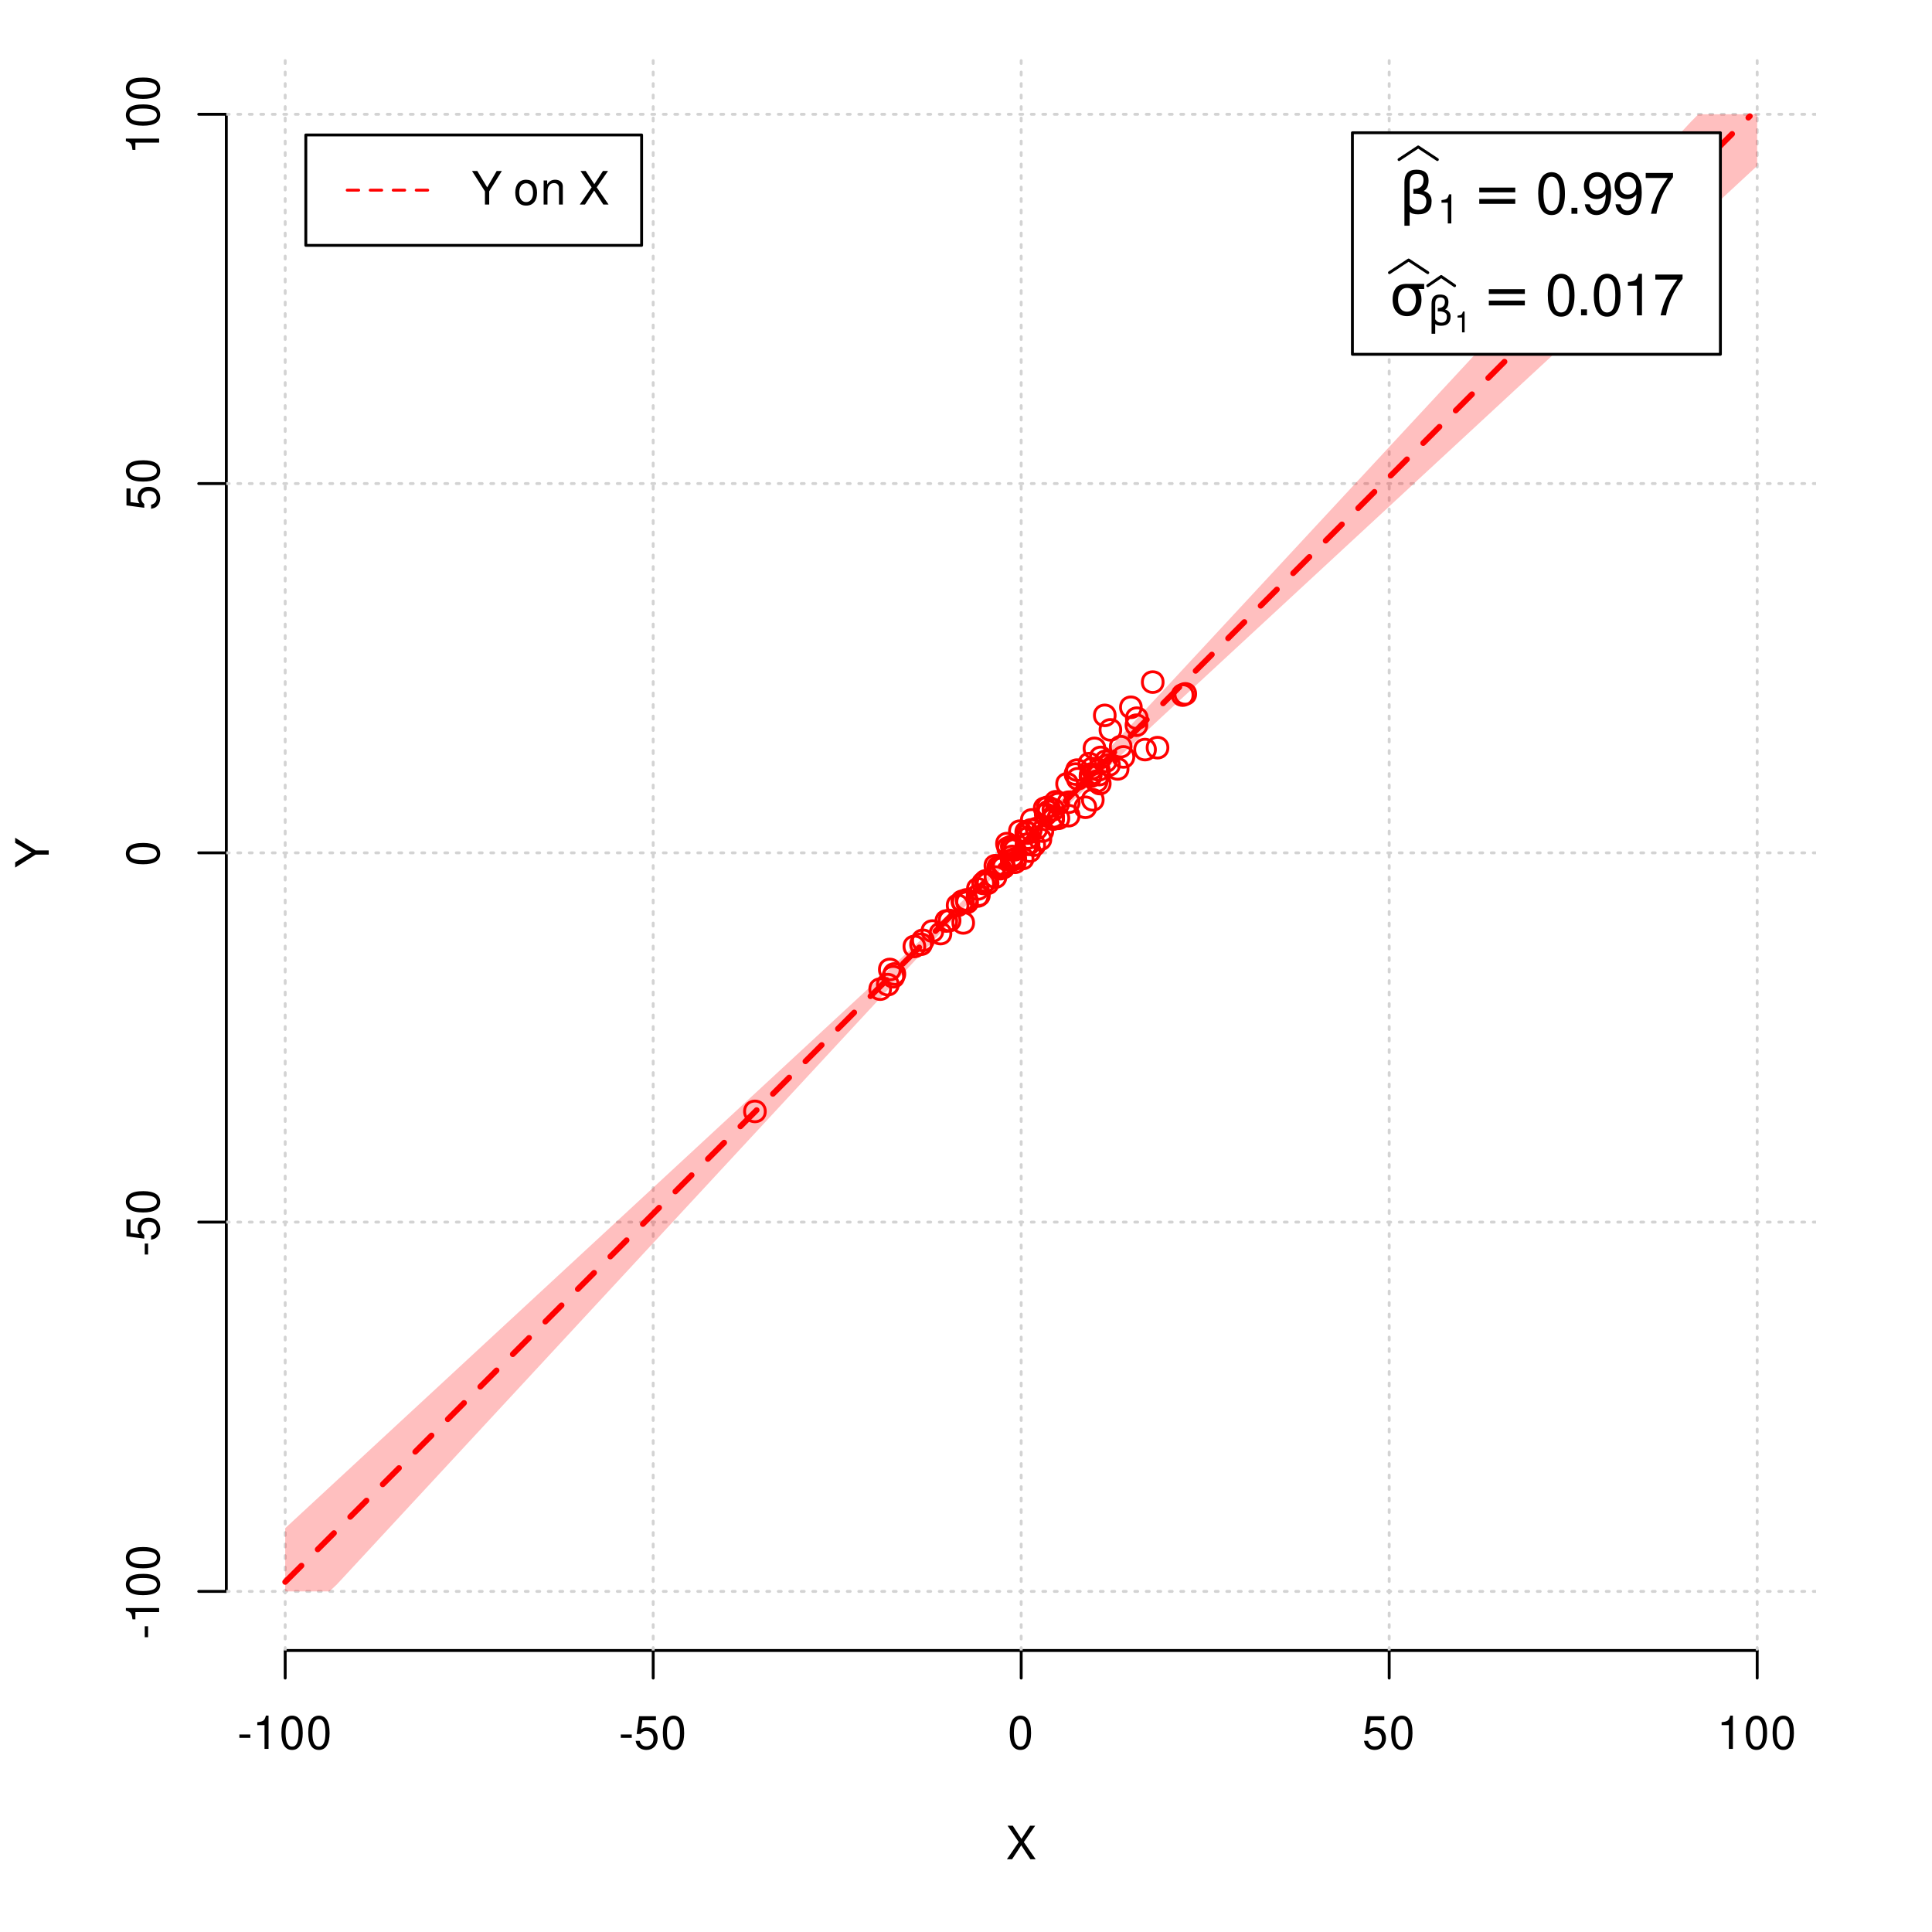 <?xml version="1.0" encoding="UTF-8"?>
<svg xmlns="http://www.w3.org/2000/svg" xmlns:xlink="http://www.w3.org/1999/xlink" width="504pt" height="504pt" viewBox="0 0 504 504" version="1.1">
<defs>
<g>
<symbol overflow="visible" id="glyph0-0">
<path style="stroke:none;" d=""/>
</symbol>
<symbol overflow="visible" id="glyph0-1">
<path style="stroke:none;" d="M 4.688 -4.484 L 7.641 -8.75 L 6.312 -8.75 L 4.062 -5.312 L 1.812 -8.75 L 0.453 -8.75 L 3.359 -4.484 L 0.266 0 L 1.625 0 L 4.016 -3.641 L 6.406 0 L 7.781 0 Z M 4.688 -4.484 "/>
</symbol>
<symbol overflow="visible" id="glyph0-2">
<path style="stroke:none;" d="M 3.406 -3.75 L 0.547 -3.75 L 0.547 -2.875 L 3.406 -2.875 Z M 3.406 -3.75 "/>
</symbol>
<symbol overflow="visible" id="glyph0-3">
<path style="stroke:none;" d="M 3.109 -6.188 L 3.109 0 L 4.156 0 L 4.156 -8.672 L 3.469 -8.672 C 3.094 -7.344 2.859 -7.156 1.219 -6.953 L 1.219 -6.188 Z M 3.109 -6.188 "/>
</symbol>
<symbol overflow="visible" id="glyph0-4">
<path style="stroke:none;" d="M 3.297 -8.672 C 2.516 -8.672 1.781 -8.312 1.344 -7.734 C 0.797 -6.953 0.516 -5.812 0.516 -4.203 C 0.516 -1.266 1.469 0.281 3.297 0.281 C 5.094 0.281 6.078 -1.266 6.078 -4.125 C 6.078 -5.812 5.812 -6.938 5.25 -7.734 C 4.812 -8.328 4.109 -8.672 3.297 -8.672 Z M 3.297 -7.734 C 4.438 -7.734 5 -6.578 5 -4.219 C 5 -1.75 4.453 -0.594 3.281 -0.594 C 2.156 -0.594 1.594 -1.797 1.594 -4.188 C 1.594 -6.578 2.156 -7.734 3.297 -7.734 Z M 3.297 -7.734 "/>
</symbol>
<symbol overflow="visible" id="glyph0-5">
<path style="stroke:none;" d="M 5.719 -8.516 L 1.312 -8.516 L 0.688 -3.875 L 1.656 -3.875 C 2.141 -4.469 2.562 -4.672 3.234 -4.672 C 4.375 -4.672 5.078 -3.891 5.078 -2.625 C 5.078 -1.406 4.375 -0.656 3.219 -0.656 C 2.297 -0.656 1.734 -1.125 1.469 -2.094 L 0.422 -2.094 C 0.562 -1.391 0.688 -1.062 0.938 -0.75 C 1.422 -0.094 2.281 0.281 3.234 0.281 C 4.953 0.281 6.156 -0.969 6.156 -2.766 C 6.156 -4.453 5.047 -5.609 3.406 -5.609 C 2.812 -5.609 2.328 -5.453 1.844 -5.094 L 2.172 -7.469 L 5.719 -7.469 Z M 5.719 -8.516 "/>
</symbol>
<symbol overflow="visible" id="glyph0-6">
<path style="stroke:none;" d="M 4.641 -3.438 L 7.938 -8.75 L 6.594 -8.75 L 4.109 -4.484 L 1.531 -8.75 L 0.156 -8.75 L 3.531 -3.438 L 3.531 0 L 4.641 0 Z M 4.641 -3.438 "/>
</symbol>
<symbol overflow="visible" id="glyph0-7">
<path style="stroke:none;" d=""/>
</symbol>
<symbol overflow="visible" id="glyph0-8">
<path style="stroke:none;" d="M 3.266 -6.469 C 1.484 -6.469 0.438 -5.203 0.438 -3.094 C 0.438 -0.969 1.484 0.281 3.281 0.281 C 5.047 0.281 6.125 -0.984 6.125 -3.047 C 6.125 -5.234 5.094 -6.469 3.266 -6.469 Z M 3.281 -5.547 C 4.406 -5.547 5.078 -4.625 5.078 -3.062 C 5.078 -1.578 4.375 -0.641 3.281 -0.641 C 2.156 -0.641 1.469 -1.578 1.469 -3.094 C 1.469 -4.625 2.156 -5.547 3.281 -5.547 Z M 3.281 -5.547 "/>
</symbol>
<symbol overflow="visible" id="glyph0-9">
<path style="stroke:none;" d="M 0.844 -6.281 L 0.844 0 L 1.844 0 L 1.844 -3.469 C 1.844 -4.75 2.516 -5.594 3.547 -5.594 C 4.344 -5.594 4.844 -5.109 4.844 -4.359 L 4.844 0 L 5.844 0 L 5.844 -4.75 C 5.844 -5.797 5.062 -6.469 3.859 -6.469 C 2.922 -6.469 2.312 -6.109 1.766 -5.234 L 1.766 -6.281 Z M 0.844 -6.281 "/>
</symbol>
<symbol overflow="visible" id="glyph1-0">
<path style="stroke:none;" d=""/>
</symbol>
<symbol overflow="visible" id="glyph1-1">
<path style="stroke:none;" d="M -3.438 -4.641 L -8.75 -7.938 L -8.75 -6.594 L -4.484 -4.109 L -8.75 -1.531 L -8.75 -0.156 L -3.438 -3.531 L 0 -3.531 L 0 -4.641 Z M -3.438 -4.641 "/>
</symbol>
<symbol overflow="visible" id="glyph1-2">
<path style="stroke:none;" d="M -3.75 -3.406 L -3.75 -0.547 L -2.875 -0.547 L -2.875 -3.406 Z M -3.75 -3.406 "/>
</symbol>
<symbol overflow="visible" id="glyph1-3">
<path style="stroke:none;" d="M -6.188 -3.109 L 0 -3.109 L 0 -4.156 L -8.672 -4.156 L -8.672 -3.469 C -7.344 -3.094 -7.156 -2.859 -6.953 -1.219 L -6.188 -1.219 Z M -6.188 -3.109 "/>
</symbol>
<symbol overflow="visible" id="glyph1-4">
<path style="stroke:none;" d="M -8.672 -3.297 C -8.672 -2.516 -8.312 -1.781 -7.734 -1.344 C -6.953 -0.797 -5.812 -0.516 -4.203 -0.516 C -1.266 -0.516 0.281 -1.469 0.281 -3.297 C 0.281 -5.094 -1.266 -6.078 -4.125 -6.078 C -5.812 -6.078 -6.938 -5.812 -7.734 -5.25 C -8.328 -4.812 -8.672 -4.109 -8.672 -3.297 Z M -7.734 -3.297 C -7.734 -4.438 -6.578 -5 -4.219 -5 C -1.75 -5 -0.594 -4.453 -0.594 -3.281 C -0.594 -2.156 -1.797 -1.594 -4.188 -1.594 C -6.578 -1.594 -7.734 -2.156 -7.734 -3.297 Z M -7.734 -3.297 "/>
</symbol>
<symbol overflow="visible" id="glyph1-5">
<path style="stroke:none;" d="M -8.516 -5.719 L -8.516 -1.312 L -3.875 -0.688 L -3.875 -1.656 C -4.469 -2.141 -4.672 -2.562 -4.672 -3.234 C -4.672 -4.375 -3.891 -5.078 -2.625 -5.078 C -1.406 -5.078 -0.656 -4.375 -0.656 -3.219 C -0.656 -2.297 -1.125 -1.734 -2.094 -1.469 L -2.094 -0.422 C -1.391 -0.562 -1.062 -0.688 -0.75 -0.938 C -0.094 -1.422 0.281 -2.281 0.281 -3.234 C 0.281 -4.953 -0.969 -6.156 -2.766 -6.156 C -4.453 -6.156 -5.609 -5.047 -5.609 -3.406 C -5.609 -2.812 -5.453 -2.328 -5.094 -1.844 L -7.469 -2.172 L -7.469 -5.719 Z M -8.516 -5.719 "/>
</symbol>
<symbol overflow="visible" id="glyph2-0">
<path style="stroke:none;" d="M 0.75 2.656 L 0.75 -10.578 L 8.25 -10.578 L 8.25 2.656 Z M 1.594 1.812 L 7.406 1.812 L 7.406 -9.734 L 1.594 -9.734 Z M 1.594 1.812 "/>
</symbol>
<symbol overflow="visible" id="glyph2-1">
<path style="stroke:none;" d="M 2.766 -0.5 L 2.766 3.125 L 1.406 3.125 L 1.406 -8.156 C 1.406 -10.375 2.445 -11.484 4.531 -11.484 C 6.645 -11.484 7.703 -10.547 7.703 -8.672 C 7.703 -7.336 7.285 -6.426 6.453 -5.938 C 7.816 -5.5 8.5 -4.625 8.5 -3.312 C 8.5 -1 7.32 0.156 4.969 0.156 C 3.926 0.156 3.191 -0.062 2.766 -0.5 Z M 2.766 -2.266 C 3.305 -1.422 4.055 -1 5.016 -1 C 6.422 -1 7.125 -1.766 7.125 -3.297 C 7.125 -4.672 5.992 -5.305 3.734 -5.203 L 3.734 -6.453 C 5.504 -6.453 6.391 -7.234 6.391 -8.797 C 6.391 -9.859 5.816 -10.391 4.672 -10.391 C 3.398 -10.391 2.766 -9.629 2.766 -8.109 Z M 2.766 -2.266 "/>
</symbol>
<symbol overflow="visible" id="glyph2-2">
<path style="stroke:none;" d="M 1.594 -6.812 L 10.984 -6.812 L 10.984 -5.578 L 1.594 -5.578 Z M 1.594 -3.828 L 10.984 -3.828 L 10.984 -2.578 L 1.594 -2.578 Z M 1.594 -3.828 "/>
</symbol>
<symbol overflow="visible" id="glyph2-3">
<path style="stroke:none;" d="M 4.594 -7.141 C 3.852 -7.141 3.281 -6.867 2.875 -6.328 C 2.457 -5.766 2.25 -5.02 2.25 -4.094 C 2.25 -3.113 2.457 -2.344 2.875 -1.781 C 3.289 -1.219 3.863 -0.938 4.594 -0.938 C 5.312 -0.938 5.879 -1.219 6.297 -1.781 C 6.711 -2.344 6.922 -3.113 6.922 -4.094 C 6.922 -4.988 6.711 -5.734 6.297 -6.328 C 5.91 -6.867 5.344 -7.141 4.594 -7.141 Z M 4.594 -8.203 L 9.062 -8.203 L 9.062 -6.859 L 7.562 -6.859 C 8.094 -6.098 8.359 -5.176 8.359 -4.094 C 8.359 -2.75 8.023 -1.695 7.359 -0.938 C 6.68 -0.164 5.758 0.219 4.594 0.219 C 3.414 0.219 2.492 -0.164 1.828 -0.938 C 1.16 -1.695 0.828 -2.75 0.828 -4.094 C 0.828 -5.445 1.16 -6.504 1.828 -7.266 C 2.379 -7.891 3.301 -8.203 4.594 -8.203 Z M 4.594 -8.203 "/>
</symbol>
<symbol overflow="visible" id="glyph3-0">
<path style="stroke:none;" d=""/>
</symbol>
<symbol overflow="visible" id="glyph3-1">
<path style="stroke:none;" d="M 2.719 -5.406 L 2.719 0 L 3.641 0 L 3.641 -7.594 L 3.031 -7.594 C 2.703 -6.422 2.5 -6.266 1.078 -6.078 L 1.078 -5.406 Z M 2.719 -5.406 "/>
</symbol>
<symbol overflow="visible" id="glyph4-0">
<path style="stroke:none;" d=""/>
</symbol>
<symbol overflow="visible" id="glyph4-1">
<path style="stroke:none;" d="M 4.125 -10.844 C 3.141 -10.844 2.234 -10.391 1.688 -9.656 C 0.984 -8.703 0.641 -7.266 0.641 -5.25 C 0.641 -1.594 1.844 0.344 4.125 0.344 C 6.375 0.344 7.609 -1.594 7.609 -5.156 C 7.609 -7.266 7.281 -8.672 6.562 -9.656 C 6.016 -10.406 5.125 -10.844 4.125 -10.844 Z M 4.125 -9.672 C 5.547 -9.672 6.25 -8.219 6.25 -5.281 C 6.25 -2.188 5.562 -0.75 4.094 -0.75 C 2.703 -0.75 2 -2.25 2 -5.234 C 2 -8.219 2.703 -9.672 4.125 -9.672 Z M 4.125 -9.672 "/>
</symbol>
<symbol overflow="visible" id="glyph4-2">
<path style="stroke:none;" d="M 2.859 -1.562 L 1.312 -1.562 L 1.312 0 L 2.859 0 Z M 2.859 -1.562 "/>
</symbol>
<symbol overflow="visible" id="glyph4-3">
<path style="stroke:none;" d="M 0.797 -2.469 C 1.047 -0.703 2.188 0.344 3.812 0.344 C 5 0.344 6.047 -0.219 6.672 -1.203 C 7.328 -2.266 7.641 -3.578 7.641 -5.547 C 7.641 -7.375 7.359 -8.531 6.734 -9.5 C 6.156 -10.375 5.219 -10.844 4.047 -10.844 C 2.031 -10.844 0.562 -9.328 0.562 -7.234 C 0.562 -5.234 1.922 -3.828 3.844 -3.828 C 4.844 -3.828 5.594 -4.188 6.266 -5.016 C 6.25 -2.312 5.422 -0.828 3.906 -0.828 C 2.969 -0.828 2.328 -1.422 2.109 -2.469 Z M 4.031 -9.688 C 5.266 -9.688 6.188 -8.656 6.188 -7.266 C 6.188 -5.922 5.297 -5 3.984 -5 C 2.719 -5 1.922 -5.891 1.922 -7.328 C 1.922 -8.703 2.812 -9.688 4.031 -9.688 Z M 4.031 -9.688 "/>
</symbol>
<symbol overflow="visible" id="glyph4-4">
<path style="stroke:none;" d="M 7.797 -10.641 L 0.688 -10.641 L 0.688 -9.328 L 6.438 -9.328 C 3.906 -5.719 2.859 -3.5 2.062 0 L 3.484 0 C 4.062 -3.406 5.406 -6.328 7.797 -9.531 Z M 7.797 -10.641 "/>
</symbol>
<symbol overflow="visible" id="glyph4-5">
<path style="stroke:none;" d="M 3.891 -7.719 L 3.891 0 L 5.203 0 L 5.203 -10.844 L 4.328 -10.844 C 3.875 -9.188 3.562 -8.953 1.531 -8.688 L 1.531 -7.719 Z M 3.891 -7.719 "/>
</symbol>
<symbol overflow="visible" id="glyph5-0">
<path style="stroke:none;" d="M 0.516 1.859 L 0.516 -7.406 L 5.766 -7.406 L 5.766 1.859 Z M 1.109 1.266 L 5.188 1.266 L 5.188 -6.812 L 1.109 -6.812 Z M 1.109 1.266 "/>
</symbol>
<symbol overflow="visible" id="glyph5-1">
<path style="stroke:none;" d="M 1.938 -0.359 L 1.938 2.188 L 0.984 2.188 L 0.984 -5.703 C 0.984 -7.266 1.711 -8.047 3.172 -8.047 C 4.648 -8.047 5.391 -7.391 5.391 -6.078 C 5.391 -5.141 5.098 -4.5 4.516 -4.156 C 5.473 -3.844 5.953 -3.234 5.953 -2.328 C 5.953 -0.703 5.125 0.109 3.469 0.109 C 2.75 0.109 2.238 -0.047 1.938 -0.359 Z M 1.938 -1.578 C 2.312 -0.992 2.836 -0.703 3.516 -0.703 C 4.492 -0.703 4.984 -1.238 4.984 -2.312 C 4.984 -3.27 4.191 -3.711 2.609 -3.641 L 2.609 -4.516 C 3.848 -4.516 4.469 -5.062 4.469 -6.156 C 4.469 -6.906 4.066 -7.281 3.266 -7.281 C 2.379 -7.281 1.938 -6.742 1.938 -5.672 Z M 1.938 -1.578 "/>
</symbol>
<symbol overflow="visible" id="glyph6-0">
<path style="stroke:none;" d=""/>
</symbol>
<symbol overflow="visible" id="glyph6-1">
<path style="stroke:none;" d="M 1.938 -3.859 L 1.938 0 L 2.609 0 L 2.609 -5.422 L 2.172 -5.422 C 1.938 -4.594 1.781 -4.484 0.766 -4.344 L 0.766 -3.859 Z M 1.938 -3.859 "/>
</symbol>
</g>
<clipPath id="clip1">
  <path d="M 74 14.398 L 75 14.398 L 75 430.559 L 74 430.559 Z M 74 14.398 "/>
</clipPath>
<clipPath id="clip2">
  <path d="M 170 14.398 L 171 14.398 L 171 430.559 L 170 430.559 Z M 170 14.398 "/>
</clipPath>
<clipPath id="clip3">
  <path d="M 266 14.398 L 267 14.398 L 267 430.559 L 266 430.559 Z M 266 14.398 "/>
</clipPath>
<clipPath id="clip4">
  <path d="M 362 14.398 L 363 14.398 L 363 430.559 L 362 430.559 Z M 362 14.398 "/>
</clipPath>
<clipPath id="clip5">
  <path d="M 458 14.398 L 459 14.398 L 459 430.559 L 458 430.559 Z M 458 14.398 "/>
</clipPath>
<clipPath id="clip6">
  <path d="M 59.039 414 L 473.758 414 L 473.758 416 L 59.039 416 Z M 59.039 414 "/>
</clipPath>
<clipPath id="clip7">
  <path d="M 59.039 318 L 473.758 318 L 473.758 320 L 59.039 320 Z M 59.039 318 "/>
</clipPath>
<clipPath id="clip8">
  <path d="M 59.039 222 L 473.758 222 L 473.758 223 L 59.039 223 Z M 59.039 222 "/>
</clipPath>
<clipPath id="clip9">
  <path d="M 59.039 125 L 473.758 125 L 473.758 127 L 59.039 127 Z M 59.039 125 "/>
</clipPath>
<clipPath id="clip10">
  <path d="M 59.039 29 L 473.758 29 L 473.758 31 L 59.039 31 Z M 59.039 29 "/>
</clipPath>
</defs>
<g id="surface1201">
<rect x="0" y="0" width="504" height="504" style="fill:rgb(100%,100%,100%);fill-opacity:1;stroke:none;"/>
<g style="fill:rgb(0%,0%,0%);fill-opacity:1;">
  <use xlink:href="#glyph0-1" x="262.398" y="485.029"/>
</g>
<g style="fill:rgb(0%,0%,0%);fill-opacity:1;">
  <use xlink:href="#glyph1-1" x="12.709" y="226.48"/>
</g>
<path style="fill:none;stroke-width:0.75;stroke-linecap:round;stroke-linejoin:round;stroke:rgb(0%,0%,0%);stroke-opacity:1;stroke-miterlimit:10;" d="M 74.398 430.559 L 458.398 430.559 "/>
<path style="fill:none;stroke-width:0.75;stroke-linecap:round;stroke-linejoin:round;stroke:rgb(0%,0%,0%);stroke-opacity:1;stroke-miterlimit:10;" d="M 74.398 430.559 L 74.398 437.762 "/>
<path style="fill:none;stroke-width:0.75;stroke-linecap:round;stroke-linejoin:round;stroke:rgb(0%,0%,0%);stroke-opacity:1;stroke-miterlimit:10;" d="M 170.398 430.559 L 170.398 437.762 "/>
<path style="fill:none;stroke-width:0.75;stroke-linecap:round;stroke-linejoin:round;stroke:rgb(0%,0%,0%);stroke-opacity:1;stroke-miterlimit:10;" d="M 266.398 430.559 L 266.398 437.762 "/>
<path style="fill:none;stroke-width:0.75;stroke-linecap:round;stroke-linejoin:round;stroke:rgb(0%,0%,0%);stroke-opacity:1;stroke-miterlimit:10;" d="M 362.398 430.559 L 362.398 437.762 "/>
<path style="fill:none;stroke-width:0.75;stroke-linecap:round;stroke-linejoin:round;stroke:rgb(0%,0%,0%);stroke-opacity:1;stroke-miterlimit:10;" d="M 458.398 430.559 L 458.398 437.762 "/>
<g style="fill:rgb(0%,0%,0%);fill-opacity:1;">
  <use xlink:href="#glyph0-2" x="61.898" y="456.229"/>
  <use xlink:href="#glyph0-3" x="65.898" y="456.229"/>
  <use xlink:href="#glyph0-4" x="72.898" y="456.229"/>
  <use xlink:href="#glyph0-4" x="79.898" y="456.229"/>
</g>
<g style="fill:rgb(0%,0%,0%);fill-opacity:1;">
  <use xlink:href="#glyph0-2" x="161.398" y="456.229"/>
  <use xlink:href="#glyph0-5" x="165.398" y="456.229"/>
  <use xlink:href="#glyph0-4" x="172.398" y="456.229"/>
</g>
<g style="fill:rgb(0%,0%,0%);fill-opacity:1;">
  <use xlink:href="#glyph0-4" x="262.898" y="456.229"/>
</g>
<g style="fill:rgb(0%,0%,0%);fill-opacity:1;">
  <use xlink:href="#glyph0-5" x="355.398" y="456.229"/>
  <use xlink:href="#glyph0-4" x="362.398" y="456.229"/>
</g>
<g style="fill:rgb(0%,0%,0%);fill-opacity:1;">
  <use xlink:href="#glyph0-3" x="447.898" y="456.229"/>
  <use xlink:href="#glyph0-4" x="454.898" y="456.229"/>
  <use xlink:href="#glyph0-4" x="461.898" y="456.229"/>
</g>
<path style="fill:none;stroke-width:0.75;stroke-linecap:round;stroke-linejoin:round;stroke:rgb(0%,0%,0%);stroke-opacity:1;stroke-miterlimit:10;" d="M 59.039 415.148 L 59.039 29.812 "/>
<path style="fill:none;stroke-width:0.75;stroke-linecap:round;stroke-linejoin:round;stroke:rgb(0%,0%,0%);stroke-opacity:1;stroke-miterlimit:10;" d="M 59.039 415.148 L 51.84 415.148 "/>
<path style="fill:none;stroke-width:0.75;stroke-linecap:round;stroke-linejoin:round;stroke:rgb(0%,0%,0%);stroke-opacity:1;stroke-miterlimit:10;" d="M 59.039 318.812 L 51.84 318.812 "/>
<path style="fill:none;stroke-width:0.75;stroke-linecap:round;stroke-linejoin:round;stroke:rgb(0%,0%,0%);stroke-opacity:1;stroke-miterlimit:10;" d="M 59.039 222.48 L 51.84 222.48 "/>
<path style="fill:none;stroke-width:0.75;stroke-linecap:round;stroke-linejoin:round;stroke:rgb(0%,0%,0%);stroke-opacity:1;stroke-miterlimit:10;" d="M 59.039 126.148 L 51.84 126.148 "/>
<path style="fill:none;stroke-width:0.75;stroke-linecap:round;stroke-linejoin:round;stroke:rgb(0%,0%,0%);stroke-opacity:1;stroke-miterlimit:10;" d="M 59.039 29.812 L 51.84 29.812 "/>
<g style="fill:rgb(0%,0%,0%);fill-opacity:1;">
  <use xlink:href="#glyph1-2" x="41.51" y="427.648"/>
  <use xlink:href="#glyph1-3" x="41.51" y="423.648"/>
  <use xlink:href="#glyph1-4" x="41.51" y="416.648"/>
  <use xlink:href="#glyph1-4" x="41.51" y="409.648"/>
</g>
<g style="fill:rgb(0%,0%,0%);fill-opacity:1;">
  <use xlink:href="#glyph1-2" x="41.51" y="327.812"/>
  <use xlink:href="#glyph1-5" x="41.51" y="323.812"/>
  <use xlink:href="#glyph1-4" x="41.51" y="316.812"/>
</g>
<g style="fill:rgb(0%,0%,0%);fill-opacity:1;">
  <use xlink:href="#glyph1-4" x="41.51" y="225.98"/>
</g>
<g style="fill:rgb(0%,0%,0%);fill-opacity:1;">
  <use xlink:href="#glyph1-5" x="41.51" y="133.148"/>
  <use xlink:href="#glyph1-4" x="41.51" y="126.148"/>
</g>
<g style="fill:rgb(0%,0%,0%);fill-opacity:1;">
  <use xlink:href="#glyph1-3" x="41.51" y="40.312"/>
  <use xlink:href="#glyph1-4" x="41.51" y="33.312"/>
  <use xlink:href="#glyph1-4" x="41.51" y="26.312"/>
</g>
<g clip-path="url(#clip1)" clip-rule="nonzero">
<path style="fill:none;stroke-width:0.75;stroke-linecap:round;stroke-linejoin:round;stroke:rgb(82.745%,82.745%,82.745%);stroke-opacity:1;stroke-dasharray:0.75,2.25;stroke-miterlimit:10;" d="M 74.398 430.559 L 74.398 14.398 "/>
</g>
<g clip-path="url(#clip2)" clip-rule="nonzero">
<path style="fill:none;stroke-width:0.75;stroke-linecap:round;stroke-linejoin:round;stroke:rgb(82.745%,82.745%,82.745%);stroke-opacity:1;stroke-dasharray:0.75,2.25;stroke-miterlimit:10;" d="M 170.398 430.559 L 170.398 14.398 "/>
</g>
<g clip-path="url(#clip3)" clip-rule="nonzero">
<path style="fill:none;stroke-width:0.75;stroke-linecap:round;stroke-linejoin:round;stroke:rgb(82.745%,82.745%,82.745%);stroke-opacity:1;stroke-dasharray:0.75,2.25;stroke-miterlimit:10;" d="M 266.398 430.559 L 266.398 14.398 "/>
</g>
<g clip-path="url(#clip4)" clip-rule="nonzero">
<path style="fill:none;stroke-width:0.75;stroke-linecap:round;stroke-linejoin:round;stroke:rgb(82.745%,82.745%,82.745%);stroke-opacity:1;stroke-dasharray:0.75,2.25;stroke-miterlimit:10;" d="M 362.398 430.559 L 362.398 14.398 "/>
</g>
<g clip-path="url(#clip5)" clip-rule="nonzero">
<path style="fill:none;stroke-width:0.75;stroke-linecap:round;stroke-linejoin:round;stroke:rgb(82.745%,82.745%,82.745%);stroke-opacity:1;stroke-dasharray:0.75,2.25;stroke-miterlimit:10;" d="M 458.398 430.559 L 458.398 14.398 "/>
</g>
<g clip-path="url(#clip6)" clip-rule="nonzero">
<path style="fill:none;stroke-width:0.75;stroke-linecap:round;stroke-linejoin:round;stroke:rgb(82.745%,82.745%,82.745%);stroke-opacity:1;stroke-dasharray:0.75,2.25;stroke-miterlimit:10;" d="M 59.039 415.148 L 473.762 415.148 "/>
</g>
<g clip-path="url(#clip7)" clip-rule="nonzero">
<path style="fill:none;stroke-width:0.75;stroke-linecap:round;stroke-linejoin:round;stroke:rgb(82.745%,82.745%,82.745%);stroke-opacity:1;stroke-dasharray:0.75,2.25;stroke-miterlimit:10;" d="M 59.039 318.812 L 473.762 318.812 "/>
</g>
<g clip-path="url(#clip8)" clip-rule="nonzero">
<path style="fill:none;stroke-width:0.75;stroke-linecap:round;stroke-linejoin:round;stroke:rgb(82.745%,82.745%,82.745%);stroke-opacity:1;stroke-dasharray:0.75,2.25;stroke-miterlimit:10;" d="M 59.039 222.48 L 473.762 222.48 "/>
</g>
<g clip-path="url(#clip9)" clip-rule="nonzero">
<path style="fill:none;stroke-width:0.75;stroke-linecap:round;stroke-linejoin:round;stroke:rgb(82.745%,82.745%,82.745%);stroke-opacity:1;stroke-dasharray:0.75,2.25;stroke-miterlimit:10;" d="M 59.039 126.148 L 473.762 126.148 "/>
</g>
<g clip-path="url(#clip10)" clip-rule="nonzero">
<path style="fill:none;stroke-width:0.75;stroke-linecap:round;stroke-linejoin:round;stroke:rgb(82.745%,82.745%,82.745%);stroke-opacity:1;stroke-dasharray:0.75,2.25;stroke-miterlimit:10;" d="M 59.039 29.812 L 473.762 29.812 "/>
</g>
<path style=" stroke:none;fill-rule:nonzero;fill:rgb(100%,0%,0%);fill-opacity:0.251;" d="M 74.398 415.148 L 74.398 398.668 L 76.32 396.891 L 78.238 395.113 L 80.16 393.336 L 82.078 391.559 L 85.922 388.004 L 87.84 386.227 L 89.762 384.453 L 91.68 382.676 L 93.602 380.898 L 95.52 379.121 L 97.441 377.344 L 99.359 375.566 L 101.281 373.789 L 103.199 372.012 L 105.121 370.234 L 107.039 368.457 L 108.961 366.68 L 110.879 364.906 L 112.801 363.129 L 114.719 361.352 L 116.641 359.574 L 118.559 357.797 L 120.48 356.02 L 122.398 354.242 L 124.32 352.465 L 126.238 350.688 L 128.16 348.91 L 130.078 347.133 L 132 345.355 L 133.922 343.582 L 135.84 341.805 L 137.762 340.027 L 139.68 338.25 L 141.602 336.473 L 143.52 334.695 L 145.441 332.918 L 147.359 331.141 L 149.281 329.363 L 151.199 327.586 L 153.121 325.809 L 155.039 324.035 L 156.961 322.258 L 158.879 320.48 L 160.801 318.703 L 162.719 316.926 L 164.641 315.148 L 166.559 313.371 L 168.48 311.594 L 170.398 309.816 L 172.32 308.039 L 174.238 306.262 L 176.16 304.484 L 178.078 302.711 L 181.922 299.156 L 183.84 297.379 L 185.762 295.602 L 187.68 293.824 L 189.602 292.047 L 191.52 290.27 L 193.441 288.492 L 195.359 286.715 L 197.281 284.938 L 199.199 283.164 L 201.121 281.387 L 203.039 279.609 L 204.961 277.832 L 206.879 276.055 L 208.801 274.277 L 210.719 272.5 L 212.641 270.723 L 214.559 268.945 L 216.48 267.168 L 218.398 265.391 L 220.32 263.613 L 222.238 261.84 L 224.16 260.062 L 226.078 258.285 L 229.922 254.73 L 231.84 252.953 L 233.762 251.176 L 235.68 249.398 L 237.602 247.621 L 239.52 245.836 L 241.441 244.039 L 243.359 242.242 L 245.281 240.445 L 247.199 238.648 L 249.121 236.852 L 251.039 235.051 L 252.961 233.254 L 254.879 231.387 L 256.801 229.453 L 258.719 227.52 L 260.641 225.57 L 262.559 223.605 L 264.48 221.602 L 266.398 219.594 L 268.32 217.57 L 270.238 215.531 L 272.16 213.492 L 274.078 211.453 L 277.922 207.375 L 279.84 205.336 L 281.762 203.297 L 283.68 201.254 L 285.602 199.215 L 287.52 197.176 L 289.441 195.137 L 291.359 193.086 L 293.281 191.031 L 295.199 188.973 L 297.121 186.918 L 299.039 184.863 L 300.961 182.809 L 302.879 180.746 L 304.801 178.68 L 306.719 176.609 L 308.641 174.539 L 310.559 172.469 L 312.48 170.402 L 314.398 168.332 L 316.32 166.262 L 318.238 164.191 L 320.16 162.125 L 322.078 160.055 L 325.922 155.914 L 327.84 153.844 L 329.762 151.777 L 331.68 149.707 L 333.602 147.637 L 335.52 145.566 L 337.441 143.5 L 339.359 141.43 L 341.281 139.359 L 343.199 137.289 L 345.121 135.223 L 347.039 133.152 L 348.961 131.082 L 350.879 129.012 L 352.801 126.945 L 354.719 124.875 L 356.641 122.805 L 358.559 120.734 L 360.48 118.668 L 362.398 116.598 L 364.32 114.527 L 366.238 112.457 L 368.16 110.387 L 370.078 108.32 L 373.922 104.18 L 375.84 102.109 L 377.762 100.043 L 379.68 97.973 L 381.602 95.902 L 383.52 93.832 L 385.441 91.766 L 387.359 89.695 L 389.281 87.625 L 391.199 85.555 L 393.121 83.488 L 395.039 81.418 L 396.961 79.348 L 398.879 77.277 L 400.801 75.207 L 402.719 73.141 L 404.641 71.07 L 406.559 69 L 408.48 66.93 L 410.398 64.863 L 412.32 62.793 L 414.238 60.723 L 416.16 58.652 L 418.078 56.586 L 421.922 52.445 L 423.84 50.375 L 425.762 48.309 L 427.68 46.238 L 429.602 44.168 L 431.52 42.098 L 433.441 40.027 L 435.359 37.961 L 437.281 35.891 L 439.199 33.82 L 441.121 31.75 L 443.039 29.812 L 458.398 29.812 L 458.398 43.266 L 456.48 45.043 L 454.559 46.82 L 452.641 48.598 L 450.719 50.375 L 448.801 52.152 L 446.879 53.93 L 444.961 55.707 L 443.039 57.48 L 441.121 59.258 L 439.199 61.035 L 437.281 62.812 L 435.359 64.59 L 433.441 66.367 L 431.52 68.145 L 429.602 69.922 L 427.68 71.699 L 425.762 73.477 L 423.84 75.254 L 421.922 77.031 L 420 78.805 L 418.078 80.582 L 416.16 82.359 L 414.238 84.137 L 412.32 85.914 L 410.398 87.691 L 408.48 89.469 L 406.559 91.246 L 404.641 93.023 L 402.719 94.801 L 400.801 96.578 L 398.879 98.352 L 396.961 100.129 L 395.039 101.906 L 393.121 103.684 L 391.199 105.461 L 389.281 107.238 L 387.359 109.016 L 385.441 110.793 L 383.52 112.57 L 381.602 114.348 L 379.68 116.125 L 377.762 117.902 L 375.84 119.676 L 373.922 121.453 L 370.078 125.008 L 368.16 126.785 L 366.238 128.562 L 364.32 130.34 L 362.398 132.117 L 360.48 133.895 L 358.559 135.672 L 356.641 137.449 L 354.719 139.227 L 352.801 141 L 350.879 142.777 L 348.961 144.555 L 347.039 146.332 L 345.121 148.109 L 343.199 149.887 L 341.281 151.664 L 339.359 153.441 L 337.441 155.219 L 335.52 156.996 L 333.602 158.773 L 331.68 160.547 L 329.762 162.324 L 327.84 164.102 L 325.922 165.879 L 322.078 169.434 L 320.16 171.211 L 318.238 172.988 L 316.32 174.766 L 314.398 176.543 L 312.48 178.32 L 310.559 180.098 L 308.641 181.871 L 306.719 183.648 L 304.801 185.426 L 302.879 187.203 L 300.961 188.996 L 299.039 190.797 L 297.121 192.605 L 295.199 194.418 L 293.281 196.227 L 291.359 198.035 L 289.441 199.844 L 287.52 201.652 L 285.602 203.465 L 283.68 205.273 L 281.762 207.082 L 279.84 208.891 L 277.922 210.699 L 276 212.508 L 274.078 214.32 L 272.16 216.129 L 270.238 217.938 L 268.32 219.746 L 266.398 221.594 L 264.48 223.484 L 262.559 225.375 L 260.641 227.262 L 258.719 229.152 L 256.801 231.043 L 254.879 233.09 L 252.961 235.164 L 251.039 237.234 L 249.121 239.309 L 247.199 241.379 L 245.281 243.453 L 243.359 245.523 L 241.441 247.598 L 239.52 249.668 L 237.602 251.742 L 235.68 253.812 L 233.762 255.887 L 231.84 257.957 L 229.922 260.031 L 228 262.102 L 226.078 264.176 L 224.16 266.246 L 222.238 268.316 L 220.32 270.391 L 218.398 272.461 L 216.48 274.535 L 214.559 276.605 L 212.641 278.68 L 210.719 280.75 L 208.801 282.824 L 206.879 284.895 L 204.961 286.969 L 203.039 289.039 L 201.121 291.113 L 199.199 293.184 L 197.281 295.258 L 195.359 297.328 L 193.441 299.402 L 191.52 301.473 L 189.602 303.547 L 187.68 305.617 L 185.762 307.691 L 183.84 309.762 L 181.922 311.836 L 180 313.906 L 178.078 315.98 L 176.16 318.051 L 174.238 320.125 L 172.32 322.195 L 170.398 324.27 L 168.48 326.34 L 166.559 328.41 L 164.641 330.484 L 162.719 332.555 L 160.801 334.629 L 158.879 336.699 L 156.961 338.773 L 155.039 340.844 L 153.121 342.918 L 151.199 344.988 L 149.281 347.062 L 147.359 349.133 L 145.441 351.207 L 143.52 353.277 L 141.602 355.352 L 139.68 357.422 L 137.762 359.496 L 135.84 361.566 L 133.922 363.641 L 132 365.711 L 130.078 367.785 L 128.16 369.855 L 126.238 371.93 L 124.32 374 L 122.398 376.074 L 120.48 378.145 L 118.559 380.219 L 116.641 382.289 L 114.719 384.363 L 112.801 386.434 L 110.879 388.508 L 108.961 390.578 L 107.039 392.648 L 105.121 394.723 L 103.199 396.793 L 101.281 398.867 L 99.359 400.938 L 97.441 403.012 L 95.52 405.082 L 93.602 407.156 L 91.68 409.227 L 89.762 411.301 L 87.84 413.371 L 85.922 415.148 Z M 74.398 415.148 "/>
<path style="fill:none;stroke-width:0.75;stroke-linecap:round;stroke-linejoin:round;stroke:rgb(100%,0%,0%);stroke-opacity:1;stroke-miterlimit:10;" d="M 243.461 245.301 C 243.461 248.902 238.062 248.902 238.062 245.301 C 238.062 241.699 243.461 241.699 243.461 245.301 "/>
<path style="fill:none;stroke-width:0.75;stroke-linecap:round;stroke-linejoin:round;stroke:rgb(100%,0%,0%);stroke-opacity:1;stroke-miterlimit:10;" d="M 283.262 201.93 C 283.262 205.531 277.863 205.531 277.863 201.93 C 277.863 198.328 283.262 198.328 283.262 201.93 "/>
<path style="fill:none;stroke-width:0.75;stroke-linecap:round;stroke-linejoin:round;stroke:rgb(100%,0%,0%);stroke-opacity:1;stroke-miterlimit:10;" d="M 281.48 212.785 C 281.48 216.387 276.078 216.387 276.078 212.785 C 276.078 209.188 281.48 209.188 281.48 212.785 "/>
<path style="fill:none;stroke-width:0.75;stroke-linecap:round;stroke-linejoin:round;stroke:rgb(100%,0%,0%);stroke-opacity:1;stroke-miterlimit:10;" d="M 275.227 210.863 C 275.227 214.465 269.828 214.465 269.828 210.863 C 269.828 207.266 275.227 207.266 275.227 210.863 "/>
<path style="fill:none;stroke-width:0.75;stroke-linecap:round;stroke-linejoin:round;stroke:rgb(100%,0%,0%);stroke-opacity:1;stroke-miterlimit:10;" d="M 262.359 225.832 C 262.359 229.43 256.961 229.43 256.961 225.832 C 256.961 222.23 262.359 222.23 262.359 225.832 "/>
<path style="fill:none;stroke-width:0.75;stroke-linecap:round;stroke-linejoin:round;stroke:rgb(100%,0%,0%);stroke-opacity:1;stroke-miterlimit:10;" d="M 287.262 201.957 C 287.262 205.559 281.859 205.559 281.859 201.957 C 281.859 198.359 287.262 198.359 287.262 201.957 "/>
<path style="fill:none;stroke-width:0.75;stroke-linecap:round;stroke-linejoin:round;stroke:rgb(100%,0%,0%);stroke-opacity:1;stroke-miterlimit:10;" d="M 286.879 199.211 C 286.879 202.812 281.477 202.812 281.477 199.211 C 281.477 195.613 286.879 195.613 286.879 199.211 "/>
<path style="fill:none;stroke-width:0.75;stroke-linecap:round;stroke-linejoin:round;stroke:rgb(100%,0%,0%);stroke-opacity:1;stroke-miterlimit:10;" d="M 274.633 216.801 C 274.633 220.402 269.23 220.402 269.23 216.801 C 269.23 213.203 274.633 213.203 274.633 216.801 "/>
<path style="fill:none;stroke-width:0.75;stroke-linecap:round;stroke-linejoin:round;stroke:rgb(100%,0%,0%);stroke-opacity:1;stroke-miterlimit:10;" d="M 292.371 190.406 C 292.371 194.008 286.973 194.008 286.973 190.406 C 286.973 186.809 292.371 186.809 292.371 190.406 "/>
<path style="fill:none;stroke-width:0.75;stroke-linecap:round;stroke-linejoin:round;stroke:rgb(100%,0%,0%);stroke-opacity:1;stroke-miterlimit:10;" d="M 301.406 195.543 C 301.406 199.145 296.008 199.145 296.008 195.543 C 296.008 191.941 301.406 191.941 301.406 195.543 "/>
<path style="fill:none;stroke-width:0.75;stroke-linecap:round;stroke-linejoin:round;stroke:rgb(100%,0%,0%);stroke-opacity:1;stroke-miterlimit:10;" d="M 253.742 235.125 C 253.742 238.727 248.344 238.727 248.344 235.125 C 248.344 231.523 253.742 231.523 253.742 235.125 "/>
<path style="fill:none;stroke-width:0.75;stroke-linecap:round;stroke-linejoin:round;stroke:rgb(100%,0%,0%);stroke-opacity:1;stroke-miterlimit:10;" d="M 267.562 224 C 267.562 227.602 262.16 227.602 262.16 224 C 262.16 220.398 267.562 220.398 267.562 224 "/>
<path style="fill:none;stroke-width:0.75;stroke-linecap:round;stroke-linejoin:round;stroke:rgb(100%,0%,0%);stroke-opacity:1;stroke-miterlimit:10;" d="M 232.312 258.035 C 232.312 261.637 226.914 261.637 226.914 258.035 C 226.914 254.434 232.312 254.434 232.312 258.035 "/>
<path style="fill:none;stroke-width:0.75;stroke-linecap:round;stroke-linejoin:round;stroke:rgb(100%,0%,0%);stroke-opacity:1;stroke-miterlimit:10;" d="M 276.055 210.57 C 276.055 214.172 270.656 214.172 270.656 210.57 C 270.656 206.973 276.055 206.973 276.055 210.57 "/>
<path style="fill:none;stroke-width:0.75;stroke-linecap:round;stroke-linejoin:round;stroke:rgb(100%,0%,0%);stroke-opacity:1;stroke-miterlimit:10;" d="M 297.715 184.508 C 297.715 188.109 292.316 188.109 292.316 184.508 C 292.316 180.91 297.715 180.91 297.715 184.508 "/>
<path style="fill:none;stroke-width:0.75;stroke-linecap:round;stroke-linejoin:round;stroke:rgb(100%,0%,0%);stroke-opacity:1;stroke-miterlimit:10;" d="M 277.445 213.109 C 277.445 216.707 272.047 216.707 272.047 213.109 C 272.047 209.508 277.445 209.508 277.445 213.109 "/>
<path style="fill:none;stroke-width:0.75;stroke-linecap:round;stroke-linejoin:round;stroke:rgb(100%,0%,0%);stroke-opacity:1;stroke-miterlimit:10;" d="M 273.125 216.141 C 273.125 219.738 267.723 219.738 267.723 216.141 C 267.723 212.539 273.125 212.539 273.125 216.141 "/>
<path style="fill:none;stroke-width:0.75;stroke-linecap:round;stroke-linejoin:round;stroke:rgb(100%,0%,0%);stroke-opacity:1;stroke-miterlimit:10;" d="M 270.84 218.625 C 270.84 222.223 265.441 222.223 265.441 218.625 C 265.441 215.023 270.84 215.023 270.84 218.625 "/>
<path style="fill:none;stroke-width:0.75;stroke-linecap:round;stroke-linejoin:round;stroke:rgb(100%,0%,0%);stroke-opacity:1;stroke-miterlimit:10;" d="M 270.473 220.27 C 270.473 223.871 265.07 223.871 265.07 220.27 C 265.07 216.672 270.473 216.672 270.473 220.27 "/>
<path style="fill:none;stroke-width:0.75;stroke-linecap:round;stroke-linejoin:round;stroke:rgb(100%,0%,0%);stroke-opacity:1;stroke-miterlimit:10;" d="M 268.75 216.832 C 268.75 220.434 263.352 220.434 263.352 216.832 C 263.352 213.23 268.75 213.23 268.75 216.832 "/>
<path style="fill:none;stroke-width:0.75;stroke-linecap:round;stroke-linejoin:round;stroke:rgb(100%,0%,0%);stroke-opacity:1;stroke-miterlimit:10;" d="M 263.082 226.477 C 263.082 230.078 257.68 230.078 257.68 226.477 C 257.68 222.875 263.082 222.875 263.082 226.477 "/>
<path style="fill:none;stroke-width:0.75;stroke-linecap:round;stroke-linejoin:round;stroke:rgb(100%,0%,0%);stroke-opacity:1;stroke-miterlimit:10;" d="M 281.066 204.48 C 281.066 208.082 275.668 208.082 275.668 204.48 C 275.668 200.879 281.066 200.879 281.066 204.48 "/>
<path style="fill:none;stroke-width:0.75;stroke-linecap:round;stroke-linejoin:round;stroke:rgb(100%,0%,0%);stroke-opacity:1;stroke-miterlimit:10;" d="M 288.207 195.238 C 288.207 198.836 282.809 198.836 282.809 195.238 C 282.809 191.637 288.207 191.637 288.207 195.238 "/>
<path style="fill:none;stroke-width:0.75;stroke-linecap:round;stroke-linejoin:round;stroke:rgb(100%,0%,0%);stroke-opacity:1;stroke-miterlimit:10;" d="M 295.77 197.457 C 295.77 201.059 290.371 201.059 290.371 197.457 C 290.371 193.859 295.77 193.859 295.77 197.457 "/>
<path style="fill:none;stroke-width:0.75;stroke-linecap:round;stroke-linejoin:round;stroke:rgb(100%,0%,0%);stroke-opacity:1;stroke-miterlimit:10;" d="M 266.648 220.785 C 266.648 224.387 261.246 224.387 261.246 220.785 C 261.246 217.188 266.648 217.188 266.648 220.785 "/>
<path style="fill:none;stroke-width:0.75;stroke-linecap:round;stroke-linejoin:round;stroke:rgb(100%,0%,0%);stroke-opacity:1;stroke-miterlimit:10;" d="M 278.766 209.652 C 278.766 213.25 273.367 213.25 273.367 209.652 C 273.367 206.051 278.766 206.051 278.766 209.652 "/>
<path style="fill:none;stroke-width:0.75;stroke-linecap:round;stroke-linejoin:round;stroke:rgb(100%,0%,0%);stroke-opacity:1;stroke-miterlimit:10;" d="M 304.664 195.043 C 304.664 198.641 299.262 198.641 299.262 195.043 C 299.262 191.441 304.664 191.441 304.664 195.043 "/>
<path style="fill:none;stroke-width:0.75;stroke-linecap:round;stroke-linejoin:round;stroke:rgb(100%,0%,0%);stroke-opacity:1;stroke-miterlimit:10;" d="M 276.277 211.672 C 276.277 215.273 270.879 215.273 270.879 211.672 C 270.879 208.07 276.277 208.07 276.277 211.672 "/>
<path style="fill:none;stroke-width:0.75;stroke-linecap:round;stroke-linejoin:round;stroke:rgb(100%,0%,0%);stroke-opacity:1;stroke-miterlimit:10;" d="M 267.473 224.945 C 267.473 228.547 262.07 228.547 262.07 224.945 C 262.07 221.348 267.473 221.348 267.473 224.945 "/>
<path style="fill:none;stroke-width:0.75;stroke-linecap:round;stroke-linejoin:round;stroke:rgb(100%,0%,0%);stroke-opacity:1;stroke-miterlimit:10;" d="M 269.48 223.965 C 269.48 227.566 264.078 227.566 264.078 223.965 C 264.078 220.367 269.48 220.367 269.48 223.965 "/>
<path style="fill:none;stroke-width:0.75;stroke-linecap:round;stroke-linejoin:round;stroke:rgb(100%,0%,0%);stroke-opacity:1;stroke-miterlimit:10;" d="M 253.934 235.23 C 253.934 238.828 248.531 238.828 248.531 235.23 C 248.531 231.629 253.934 231.629 253.934 235.23 "/>
<path style="fill:none;stroke-width:0.75;stroke-linecap:round;stroke-linejoin:round;stroke:rgb(100%,0%,0%);stroke-opacity:1;stroke-miterlimit:10;" d="M 299.258 187.355 C 299.258 190.953 293.855 190.953 293.855 187.355 C 293.855 183.754 299.258 183.754 299.258 187.355 "/>
<path style="fill:none;stroke-width:0.75;stroke-linecap:round;stroke-linejoin:round;stroke:rgb(100%,0%,0%);stroke-opacity:1;stroke-miterlimit:10;" d="M 259.852 229.797 C 259.852 233.398 254.449 233.398 254.449 229.797 C 254.449 226.199 259.852 226.199 259.852 229.797 "/>
<path style="fill:none;stroke-width:0.75;stroke-linecap:round;stroke-linejoin:round;stroke:rgb(100%,0%,0%);stroke-opacity:1;stroke-miterlimit:10;" d="M 241.23 246.902 C 241.23 250.504 235.828 250.504 235.828 246.902 C 235.828 243.305 241.23 243.305 241.23 246.902 "/>
<path style="fill:none;stroke-width:0.75;stroke-linecap:round;stroke-linejoin:round;stroke:rgb(100%,0%,0%);stroke-opacity:1;stroke-miterlimit:10;" d="M 287.566 200.488 C 287.566 204.09 282.168 204.09 282.168 200.488 C 282.168 196.891 287.566 196.891 287.566 200.488 "/>
<path style="fill:none;stroke-width:0.75;stroke-linecap:round;stroke-linejoin:round;stroke:rgb(100%,0%,0%);stroke-opacity:1;stroke-miterlimit:10;" d="M 274.113 218.938 C 274.113 222.539 268.715 222.539 268.715 218.938 C 268.715 215.336 274.113 215.336 274.113 218.938 "/>
<path style="fill:none;stroke-width:0.75;stroke-linecap:round;stroke-linejoin:round;stroke:rgb(100%,0%,0%);stroke-opacity:1;stroke-miterlimit:10;" d="M 287.168 202.531 C 287.168 206.133 281.766 206.133 281.766 202.531 C 281.766 198.934 287.168 198.934 287.168 202.531 "/>
<path style="fill:none;stroke-width:0.75;stroke-linecap:round;stroke-linejoin:round;stroke:rgb(100%,0%,0%);stroke-opacity:1;stroke-miterlimit:10;" d="M 234.301 256.863 C 234.301 260.465 228.902 260.465 228.902 256.863 C 228.902 253.262 234.301 253.262 234.301 256.863 "/>
<path style="fill:none;stroke-width:0.75;stroke-linecap:round;stroke-linejoin:round;stroke:rgb(100%,0%,0%);stroke-opacity:1;stroke-miterlimit:10;" d="M 289.602 204.41 C 289.602 208.008 284.199 208.008 284.199 204.41 C 284.199 200.809 289.602 200.809 289.602 204.41 "/>
<path style="fill:none;stroke-width:0.75;stroke-linecap:round;stroke-linejoin:round;stroke:rgb(100%,0%,0%);stroke-opacity:1;stroke-miterlimit:10;" d="M 235.727 254.805 C 235.727 258.402 230.324 258.402 230.324 254.805 C 230.324 251.203 235.727 251.203 235.727 254.805 "/>
<path style="fill:none;stroke-width:0.75;stroke-linecap:round;stroke-linejoin:round;stroke:rgb(100%,0%,0%);stroke-opacity:1;stroke-miterlimit:10;" d="M 266.633 224.422 C 266.633 228.02 261.234 228.02 261.234 224.422 C 261.234 220.82 266.633 220.82 266.633 224.422 "/>
<path style="fill:none;stroke-width:0.75;stroke-linecap:round;stroke-linejoin:round;stroke:rgb(100%,0%,0%);stroke-opacity:1;stroke-miterlimit:10;" d="M 290.906 186.617 C 290.906 190.219 285.504 190.219 285.504 186.617 C 285.504 183.02 290.906 183.02 290.906 186.617 "/>
<path style="fill:none;stroke-width:0.75;stroke-linecap:round;stroke-linejoin:round;stroke:rgb(100%,0%,0%);stroke-opacity:1;stroke-miterlimit:10;" d="M 258.07 233.52 C 258.07 237.117 252.668 237.117 252.668 233.52 C 252.668 229.918 258.07 229.918 258.07 233.52 "/>
<path style="fill:none;stroke-width:0.75;stroke-linecap:round;stroke-linejoin:round;stroke:rgb(100%,0%,0%);stroke-opacity:1;stroke-miterlimit:10;" d="M 289.844 197.586 C 289.844 201.184 284.445 201.184 284.445 197.586 C 284.445 193.984 289.844 193.984 289.844 197.586 "/>
<path style="fill:none;stroke-width:0.75;stroke-linecap:round;stroke-linejoin:round;stroke:rgb(100%,0%,0%);stroke-opacity:1;stroke-miterlimit:10;" d="M 271.609 216.512 C 271.609 220.113 266.207 220.113 266.207 216.512 C 266.207 212.91 271.609 212.91 271.609 216.512 "/>
<path style="fill:none;stroke-width:0.75;stroke-linecap:round;stroke-linejoin:round;stroke:rgb(100%,0%,0%);stroke-opacity:1;stroke-miterlimit:10;" d="M 289.344 200.828 C 289.344 204.43 283.941 204.43 283.941 200.828 C 283.941 197.23 289.344 197.23 289.344 200.828 "/>
<path style="fill:none;stroke-width:0.75;stroke-linecap:round;stroke-linejoin:round;stroke:rgb(100%,0%,0%);stroke-opacity:1;stroke-miterlimit:10;" d="M 283.676 200.898 C 283.676 204.5 278.273 204.5 278.273 200.898 C 278.273 197.301 283.676 197.301 283.676 200.898 "/>
<path style="fill:none;stroke-width:0.75;stroke-linecap:round;stroke-linejoin:round;stroke:rgb(100%,0%,0%);stroke-opacity:1;stroke-miterlimit:10;" d="M 259.18 230.445 C 259.18 234.047 253.781 234.047 253.781 230.445 C 253.781 226.844 259.18 226.844 259.18 230.445 "/>
<path style="fill:none;stroke-width:0.75;stroke-linecap:round;stroke-linejoin:round;stroke:rgb(100%,0%,0%);stroke-opacity:1;stroke-miterlimit:10;" d="M 199.637 289.93 C 199.637 293.531 194.238 293.531 194.238 289.93 C 194.238 286.332 199.637 286.332 199.637 289.93 "/>
<path style="fill:none;stroke-width:0.75;stroke-linecap:round;stroke-linejoin:round;stroke:rgb(100%,0%,0%);stroke-opacity:1;stroke-miterlimit:10;" d="M 295.055 194.785 C 295.055 198.383 289.652 198.383 289.652 194.785 C 289.652 191.184 295.055 191.184 295.055 194.785 "/>
<path style="fill:none;stroke-width:0.75;stroke-linecap:round;stroke-linejoin:round;stroke:rgb(100%,0%,0%);stroke-opacity:1;stroke-miterlimit:10;" d="M 267.422 221.68 C 267.422 225.277 262.023 225.277 262.023 221.68 C 262.023 218.078 267.422 218.078 267.422 221.68 "/>
<path style="fill:none;stroke-width:0.75;stroke-linecap:round;stroke-linejoin:round;stroke:rgb(100%,0%,0%);stroke-opacity:1;stroke-miterlimit:10;" d="M 265.387 220.074 C 265.387 223.676 259.988 223.676 259.988 220.074 C 259.988 216.473 265.387 216.473 265.387 220.074 "/>
<path style="fill:none;stroke-width:0.75;stroke-linecap:round;stroke-linejoin:round;stroke:rgb(100%,0%,0%);stroke-opacity:1;stroke-miterlimit:10;" d="M 266.859 221.328 C 266.859 224.926 261.457 224.926 261.457 221.328 C 261.457 217.727 266.859 217.727 266.859 221.328 "/>
<path style="fill:none;stroke-width:0.75;stroke-linecap:round;stroke-linejoin:round;stroke:rgb(100%,0%,0%);stroke-opacity:1;stroke-miterlimit:10;" d="M 271.301 222.043 C 271.301 225.641 265.902 225.641 265.902 222.043 C 265.902 218.441 271.301 218.441 271.301 222.043 "/>
<path style="fill:none;stroke-width:0.75;stroke-linecap:round;stroke-linejoin:round;stroke:rgb(100%,0%,0%);stroke-opacity:1;stroke-miterlimit:10;" d="M 254.871 234.742 C 254.871 238.344 249.469 238.344 249.469 234.742 C 249.469 231.145 254.871 231.145 254.871 234.742 "/>
<path style="fill:none;stroke-width:0.75;stroke-linecap:round;stroke-linejoin:round;stroke:rgb(100%,0%,0%);stroke-opacity:1;stroke-miterlimit:10;" d="M 264.535 225.551 C 264.535 229.152 259.137 229.152 259.137 225.551 C 259.137 221.949 264.535 221.949 264.535 225.551 "/>
<path style="fill:none;stroke-width:0.75;stroke-linecap:round;stroke-linejoin:round;stroke:rgb(100%,0%,0%);stroke-opacity:1;stroke-miterlimit:10;" d="M 248.047 243.543 C 248.047 247.145 242.648 247.145 242.648 243.543 C 242.648 239.941 248.047 239.941 248.047 243.543 "/>
<path style="fill:none;stroke-width:0.75;stroke-linecap:round;stroke-linejoin:round;stroke:rgb(100%,0%,0%);stroke-opacity:1;stroke-miterlimit:10;" d="M 277.434 213.672 C 277.434 217.27 272.035 217.27 272.035 213.672 C 272.035 210.07 277.434 210.07 277.434 213.672 "/>
<path style="fill:none;stroke-width:0.75;stroke-linecap:round;stroke-linejoin:round;stroke:rgb(100%,0%,0%);stroke-opacity:1;stroke-miterlimit:10;" d="M 264.453 226.285 C 264.453 229.887 259.051 229.887 259.051 226.285 C 259.051 222.684 264.453 222.684 264.453 226.285 "/>
<path style="fill:none;stroke-width:0.75;stroke-linecap:round;stroke-linejoin:round;stroke:rgb(100%,0%,0%);stroke-opacity:1;stroke-miterlimit:10;" d="M 271.863 213.898 C 271.863 217.496 266.465 217.496 266.465 213.898 C 266.465 210.297 271.863 210.297 271.863 213.898 "/>
<path style="fill:none;stroke-width:0.75;stroke-linecap:round;stroke-linejoin:round;stroke:rgb(100%,0%,0%);stroke-opacity:1;stroke-miterlimit:10;" d="M 262.387 228.797 C 262.387 232.398 256.988 232.398 256.988 228.797 C 256.988 225.199 262.387 225.199 262.387 228.797 "/>
<path style="fill:none;stroke-width:0.75;stroke-linecap:round;stroke-linejoin:round;stroke:rgb(100%,0%,0%);stroke-opacity:1;stroke-miterlimit:10;" d="M 285.836 210.594 C 285.836 214.195 280.438 214.195 280.438 210.594 C 280.438 206.996 285.836 206.996 285.836 210.594 "/>
<path style="fill:none;stroke-width:0.75;stroke-linecap:round;stroke-linejoin:round;stroke:rgb(100%,0%,0%);stroke-opacity:1;stroke-miterlimit:10;" d="M 242.961 246.32 C 242.961 249.918 237.562 249.918 237.562 246.32 C 237.562 242.719 242.961 242.719 242.961 246.32 "/>
<path style="fill:none;stroke-width:0.75;stroke-linecap:round;stroke-linejoin:round;stroke:rgb(100%,0%,0%);stroke-opacity:1;stroke-miterlimit:10;" d="M 263.18 226.199 C 263.18 229.797 257.777 229.797 257.777 226.199 C 257.777 222.598 263.18 222.598 263.18 226.199 "/>
<path style="fill:none;stroke-width:0.75;stroke-linecap:round;stroke-linejoin:round;stroke:rgb(100%,0%,0%);stroke-opacity:1;stroke-miterlimit:10;" d="M 254.988 235.371 C 254.988 238.973 249.59 238.973 249.59 235.371 C 249.59 231.773 254.988 231.773 254.988 235.371 "/>
<path style="fill:none;stroke-width:0.75;stroke-linecap:round;stroke-linejoin:round;stroke:rgb(100%,0%,0%);stroke-opacity:1;stroke-miterlimit:10;" d="M 287.781 208.652 C 287.781 212.254 282.383 212.254 282.383 208.652 C 282.383 205.051 287.781 205.051 287.781 208.652 "/>
<path style="fill:none;stroke-width:0.75;stroke-linecap:round;stroke-linejoin:round;stroke:rgb(100%,0%,0%);stroke-opacity:1;stroke-miterlimit:10;" d="M 311.902 181.016 C 311.902 184.613 306.504 184.613 306.504 181.016 C 306.504 177.414 311.902 177.414 311.902 181.016 "/>
<path style="fill:none;stroke-width:0.75;stroke-linecap:round;stroke-linejoin:round;stroke:rgb(100%,0%,0%);stroke-opacity:1;stroke-miterlimit:10;" d="M 234.824 252.91 C 234.824 256.508 229.422 256.508 229.422 252.91 C 229.422 249.309 234.824 249.309 234.824 252.91 "/>
<path style="fill:none;stroke-width:0.75;stroke-linecap:round;stroke-linejoin:round;stroke:rgb(100%,0%,0%);stroke-opacity:1;stroke-miterlimit:10;" d="M 264.305 225.871 C 264.305 229.473 258.906 229.473 258.906 225.871 C 258.906 222.273 264.305 222.273 264.305 225.871 "/>
<path style="fill:none;stroke-width:0.75;stroke-linecap:round;stroke-linejoin:round;stroke:rgb(100%,0%,0%);stroke-opacity:1;stroke-miterlimit:10;" d="M 257.719 233.75 C 257.719 237.348 252.32 237.348 252.32 233.75 C 252.32 230.148 257.719 230.148 257.719 233.75 "/>
<path style="fill:none;stroke-width:0.75;stroke-linecap:round;stroke-linejoin:round;stroke:rgb(100%,0%,0%);stroke-opacity:1;stroke-miterlimit:10;" d="M 299.16 189.188 C 299.16 192.785 293.762 192.785 293.762 189.188 C 293.762 185.586 299.16 185.586 299.16 189.188 "/>
<path style="fill:none;stroke-width:0.75;stroke-linecap:round;stroke-linejoin:round;stroke:rgb(100%,0%,0%);stroke-opacity:1;stroke-miterlimit:10;" d="M 278.148 209.152 C 278.148 212.754 272.746 212.754 272.746 209.152 C 272.746 205.551 278.148 205.551 278.148 209.152 "/>
<path style="fill:none;stroke-width:0.75;stroke-linecap:round;stroke-linejoin:round;stroke:rgb(100%,0%,0%);stroke-opacity:1;stroke-miterlimit:10;" d="M 252.512 236.188 C 252.512 239.785 247.113 239.785 247.113 236.188 C 247.113 232.586 252.512 232.586 252.512 236.188 "/>
<path style="fill:none;stroke-width:0.75;stroke-linecap:round;stroke-linejoin:round;stroke:rgb(100%,0%,0%);stroke-opacity:1;stroke-miterlimit:10;" d="M 292.004 199.547 C 292.004 203.148 286.602 203.148 286.602 199.547 C 286.602 195.945 292.004 195.945 292.004 199.547 "/>
<path style="fill:none;stroke-width:0.75;stroke-linecap:round;stroke-linejoin:round;stroke:rgb(100%,0%,0%);stroke-opacity:1;stroke-miterlimit:10;" d="M 294.262 200.586 C 294.262 204.184 288.863 204.184 288.863 200.586 C 288.863 196.984 294.262 196.984 294.262 200.586 "/>
<path style="fill:none;stroke-width:0.75;stroke-linecap:round;stroke-linejoin:round;stroke:rgb(100%,0%,0%);stroke-opacity:1;stroke-miterlimit:10;" d="M 253.977 240.758 C 253.977 244.355 248.574 244.355 248.574 240.758 C 248.574 237.156 253.977 237.156 253.977 240.758 "/>
<path style="fill:none;stroke-width:0.75;stroke-linecap:round;stroke-linejoin:round;stroke:rgb(100%,0%,0%);stroke-opacity:1;stroke-miterlimit:10;" d="M 277.379 213.594 C 277.379 217.191 271.977 217.191 271.977 213.594 C 271.977 209.992 277.379 209.992 277.379 213.594 "/>
<path style="fill:none;stroke-width:0.75;stroke-linecap:round;stroke-linejoin:round;stroke:rgb(100%,0%,0%);stroke-opacity:1;stroke-miterlimit:10;" d="M 291.145 198.594 C 291.145 202.191 285.742 202.191 285.742 198.594 C 285.742 194.992 291.145 194.992 291.145 198.594 "/>
<path style="fill:none;stroke-width:0.75;stroke-linecap:round;stroke-linejoin:round;stroke:rgb(100%,0%,0%);stroke-opacity:1;stroke-miterlimit:10;" d="M 245.934 242.883 C 245.934 246.484 240.535 246.484 240.535 242.883 C 240.535 239.281 245.934 239.281 245.934 242.883 "/>
<path style="fill:none;stroke-width:0.75;stroke-linecap:round;stroke-linejoin:round;stroke:rgb(100%,0%,0%);stroke-opacity:1;stroke-miterlimit:10;" d="M 249.57 240.258 C 249.57 243.859 244.172 243.859 244.172 240.258 C 244.172 236.66 249.57 236.66 249.57 240.258 "/>
<path style="fill:none;stroke-width:0.75;stroke-linecap:round;stroke-linejoin:round;stroke:rgb(100%,0%,0%);stroke-opacity:1;stroke-miterlimit:10;" d="M 257.793 231.898 C 257.793 235.496 252.395 235.496 252.395 231.898 C 252.395 228.297 257.793 228.297 257.793 231.898 "/>
<path style="fill:none;stroke-width:0.75;stroke-linecap:round;stroke-linejoin:round;stroke:rgb(100%,0%,0%);stroke-opacity:1;stroke-miterlimit:10;" d="M 263.652 226.613 C 263.652 230.215 258.25 230.215 258.25 226.613 C 258.25 223.016 263.652 223.016 263.652 226.613 "/>
<path style="fill:none;stroke-width:0.75;stroke-linecap:round;stroke-linejoin:round;stroke:rgb(100%,0%,0%);stroke-opacity:1;stroke-miterlimit:10;" d="M 288.773 203.809 C 288.773 207.41 283.375 207.41 283.375 203.809 C 283.375 200.211 288.773 200.211 288.773 203.809 "/>
<path style="fill:none;stroke-width:0.75;stroke-linecap:round;stroke-linejoin:round;stroke:rgb(100%,0%,0%);stroke-opacity:1;stroke-miterlimit:10;" d="M 311.23 181.324 C 311.23 184.926 305.832 184.926 305.832 181.324 C 305.832 177.723 311.23 177.723 311.23 181.324 "/>
<path style="fill:none;stroke-width:0.75;stroke-linecap:round;stroke-linejoin:round;stroke:rgb(100%,0%,0%);stroke-opacity:1;stroke-miterlimit:10;" d="M 266.719 223.422 C 266.719 227.02 261.32 227.02 261.32 223.422 C 261.32 219.82 266.719 219.82 266.719 223.422 "/>
<path style="fill:none;stroke-width:0.75;stroke-linecap:round;stroke-linejoin:round;stroke:rgb(100%,0%,0%);stroke-opacity:1;stroke-miterlimit:10;" d="M 303.414 177.938 C 303.414 181.535 298.012 181.535 298.012 177.938 C 298.012 174.336 303.414 174.336 303.414 177.938 "/>
<path style="fill:none;stroke-width:0.75;stroke-linecap:round;stroke-linejoin:round;stroke:rgb(100%,0%,0%);stroke-opacity:1;stroke-miterlimit:10;" d="M 270.793 217.34 C 270.793 220.941 265.391 220.941 265.391 217.34 C 265.391 213.738 270.793 213.738 270.793 217.34 "/>
<path style="fill:none;stroke-width:0.75;stroke-linecap:round;stroke-linejoin:round;stroke:rgb(100%,0%,0%);stroke-opacity:1;stroke-miterlimit:10;" d="M 250.426 240.129 C 250.426 243.73 245.023 243.73 245.023 240.129 C 245.023 236.531 250.426 236.531 250.426 240.129 "/>
<path style="fill:none;stroke-width:0.75;stroke-linecap:round;stroke-linejoin:round;stroke:rgb(100%,0%,0%);stroke-opacity:1;stroke-miterlimit:10;" d="M 270.406 217.078 C 270.406 220.676 265.008 220.676 265.008 217.078 C 265.008 213.477 270.406 213.477 270.406 217.078 "/>
<path style="fill:none;stroke-width:0.75;stroke-linecap:round;stroke-linejoin:round;stroke:rgb(100%,0%,0%);stroke-opacity:1;stroke-miterlimit:10;" d="M 265.707 221.191 C 265.707 224.789 260.305 224.789 260.305 221.191 C 260.305 217.59 265.707 217.59 265.707 221.191 "/>
<path style="fill:none;stroke-width:0.75;stroke-linecap:round;stroke-linejoin:round;stroke:rgb(100%,0%,0%);stroke-opacity:1;stroke-miterlimit:10;" d="M 281.512 209.266 C 281.512 212.867 276.113 212.867 276.113 209.266 C 276.113 205.668 281.512 205.668 281.512 209.266 "/>
<path style="fill:none;stroke-width:0.75;stroke-linecap:round;stroke-linejoin:round;stroke:rgb(100%,0%,0%);stroke-opacity:1;stroke-miterlimit:10;" d="M 272.504 220.465 C 272.504 224.062 267.102 224.062 267.102 220.465 C 267.102 216.863 272.504 216.863 272.504 220.465 "/>
<path style="fill:none;stroke-width:0.75;stroke-linecap:round;stroke-linejoin:round;stroke:rgb(100%,0%,0%);stroke-opacity:1;stroke-miterlimit:10;" d="M 277.496 211.199 C 277.496 214.801 272.094 214.801 272.094 211.199 C 272.094 207.598 277.496 207.598 277.496 211.199 "/>
<path style="fill:none;stroke-width:0.75;stroke-linecap:round;stroke-linejoin:round;stroke:rgb(100%,0%,0%);stroke-opacity:1;stroke-miterlimit:10;" d="M 271.023 220.168 C 271.023 223.766 265.625 223.766 265.625 220.168 C 265.625 216.566 271.023 216.566 271.023 220.168 "/>
<path style="fill:none;stroke-width:0.75;stroke-linecap:round;stroke-linejoin:round;stroke:rgb(100%,0%,0%);stroke-opacity:1;stroke-miterlimit:10;" d="M 260.34 230.426 C 260.34 234.027 254.941 234.027 254.941 230.426 C 254.941 226.828 260.34 226.828 260.34 230.426 "/>
<path style="fill:none;stroke-width:0.75;stroke-linecap:round;stroke-linejoin:round;stroke:rgb(100%,0%,0%);stroke-opacity:1;stroke-miterlimit:10;" d="M 236.023 254.074 C 236.023 257.676 230.625 257.676 230.625 254.074 C 230.625 250.477 236.023 250.477 236.023 254.074 "/>
<path style="fill:none;stroke-width:0.75;stroke-linecap:round;stroke-linejoin:round;stroke:rgb(100%,0%,0%);stroke-opacity:1;stroke-miterlimit:10;" d="M 289.43 202.074 C 289.43 205.672 284.031 205.672 284.031 202.074 C 284.031 198.473 289.43 198.473 289.43 202.074 "/>
<path style="fill:none;stroke-width:0.75;stroke-linecap:round;stroke-linejoin:round;stroke:rgb(100%,0%,0%);stroke-opacity:1;stroke-miterlimit:10;" d="M 278.809 213.469 C 278.809 217.066 273.406 217.066 273.406 213.469 C 273.406 209.867 278.809 209.867 278.809 213.469 "/>
<path style="fill:none;stroke-width:0.75;stroke-linecap:round;stroke-linejoin:round;stroke:rgb(100%,0%,0%);stroke-opacity:1;stroke-miterlimit:10;" d="M 275.5 212.445 C 275.5 216.047 270.102 216.047 270.102 212.445 C 270.102 208.844 275.5 208.844 275.5 212.445 "/>
<path style="fill:none;stroke-width:0.75;stroke-linecap:round;stroke-linejoin:round;stroke:rgb(100%,0%,0%);stroke-opacity:1;stroke-miterlimit:10;" d="M 283.871 203.156 C 283.871 206.754 278.469 206.754 278.469 203.156 C 278.469 199.555 283.871 199.555 283.871 203.156 "/>
<path style="fill:none;stroke-width:1.5;stroke-linecap:round;stroke-linejoin:round;stroke:rgb(100%,0%,0%);stroke-opacity:1;stroke-dasharray:6,6;stroke-miterlimit:10;" d="M 74.398 412.676 L 80.16 406.914 L 82.078 404.992 L 85.922 401.148 L 87.84 399.227 L 89.762 397.305 L 91.68 395.383 L 97.441 389.621 L 99.359 387.699 L 101.281 385.777 L 103.199 383.855 L 105.121 381.934 L 107.039 380.012 L 108.961 378.09 L 110.879 376.168 L 116.641 370.406 L 118.559 368.484 L 120.48 366.562 L 122.398 364.641 L 124.32 362.719 L 126.238 360.797 L 128.16 358.875 L 130.078 356.953 L 132 355.035 L 133.922 353.113 L 135.84 351.191 L 137.762 349.27 L 139.68 347.348 L 141.602 345.426 L 143.52 343.504 L 145.441 341.582 L 147.359 339.66 L 149.281 337.742 L 151.199 335.82 L 153.121 333.898 L 155.039 331.977 L 156.961 330.055 L 158.879 328.133 L 160.801 326.211 L 162.719 324.289 L 168.48 318.527 L 170.398 316.605 L 172.32 314.684 L 174.238 312.762 L 176.16 310.84 L 178.078 308.918 L 181.922 305.074 L 183.84 303.152 L 185.762 301.234 L 187.68 299.312 L 189.602 297.391 L 191.52 295.469 L 193.441 293.547 L 195.359 291.625 L 197.281 289.703 L 199.199 287.781 L 204.961 282.02 L 206.879 280.098 L 208.801 278.176 L 210.719 276.254 L 212.641 274.332 L 214.559 272.41 L 216.48 270.488 L 218.398 268.566 L 220.32 266.648 L 222.238 264.727 L 224.16 262.805 L 226.078 260.883 L 229.922 257.039 L 231.84 255.117 L 233.762 253.195 L 235.68 251.273 L 237.602 249.355 L 239.52 247.434 L 241.441 245.512 L 243.359 243.59 L 245.281 241.668 L 247.199 239.746 L 249.121 237.824 L 251.039 235.902 L 252.961 233.98 L 254.879 232.059 L 256.801 230.141 L 258.719 228.219 L 260.641 226.297 L 262.559 224.375 L 264.48 222.453 L 266.398 220.531 L 268.32 218.609 L 270.238 216.688 L 277.922 209.004 L 279.84 207.082 L 281.762 205.16 L 283.68 203.238 L 285.602 201.316 L 287.52 199.395 L 293.281 193.633 L 295.199 191.711 L 297.121 189.789 L 299.039 187.867 L 300.961 185.945 L 302.879 184.023 L 304.801 182.102 L 306.719 180.18 L 312.48 174.418 L 314.398 172.496 L 316.32 170.574 L 318.238 168.652 L 320.16 166.73 L 322.078 164.809 L 329.762 157.125 L 331.68 155.203 L 333.602 153.281 L 335.52 151.359 L 337.441 149.438 L 339.359 147.516 L 341.281 145.594 L 343.199 143.672 L 345.121 141.754 L 347.039 139.832 L 348.961 137.91 L 350.879 135.988 L 352.801 134.066 L 354.719 132.145 L 356.641 130.223 L 358.559 128.301 L 364.32 122.539 L 366.238 120.617 L 368.16 118.695 L 370.078 116.773 L 373.922 112.93 L 375.84 111.008 L 377.762 109.086 L 379.68 107.164 L 381.602 105.246 L 383.52 103.324 L 385.441 101.402 L 387.359 99.48 L 389.281 97.559 L 391.199 95.637 L 393.121 93.715 L 395.039 91.793 L 400.801 86.031 L 402.719 84.109 L 404.641 82.188 L 406.559 80.266 L 408.48 78.344 L 410.398 76.422 L 412.32 74.5 L 414.238 72.578 L 416.16 70.66 L 418.078 68.738 L 421.922 64.895 L 423.84 62.973 L 425.762 61.051 L 427.68 59.129 L 429.602 57.207 L 431.52 55.285 L 433.441 53.367 L 435.359 51.445 L 437.281 49.523 L 439.199 47.602 L 441.121 45.68 L 443.039 43.758 L 444.961 41.836 L 446.879 39.914 L 448.801 37.992 L 450.719 36.07 L 452.641 34.152 L 454.559 32.23 L 456.48 30.309 "/>
<path style="fill-rule:nonzero;fill:rgb(100%,100%,100%);fill-opacity:1;stroke-width:0.75;stroke-linecap:round;stroke-linejoin:round;stroke:rgb(0%,0%,0%);stroke-opacity:1;stroke-miterlimit:10;" d="M 352.801 92.43 L 448.801 92.43 L 448.801 34.629 L 352.801 34.629 Z M 352.801 92.43 "/>
<g style="fill:rgb(0%,0%,0%);fill-opacity:1;">
  <use xlink:href="#glyph2-1" x="364.965" y="55.752"/>
</g>
<path style="fill:none;stroke-width:0.75;stroke-linecap:round;stroke-linejoin:round;stroke:rgb(0%,0%,0%);stroke-opacity:1;stroke-miterlimit:10;" d="M 364.965 41.629 L 369.965 38.328 L 374.965 41.629 "/>
<g style="fill:rgb(0%,0%,0%);fill-opacity:1;">
  <use xlink:href="#glyph3-1" x="374.965" y="58.283"/>
</g>
<g style="fill:rgb(0%,0%,0%);fill-opacity:1;">
  <use xlink:href="#glyph2-2" x="384.301" y="55.752"/>
</g>
<g style="fill:rgb(0%,0%,0%);fill-opacity:1;">
  <use xlink:href="#glyph4-1" x="400.633" y="55.763"/>
  <use xlink:href="#glyph4-2" x="408.633" y="55.763"/>
  <use xlink:href="#glyph4-3" x="412.633" y="55.763"/>
  <use xlink:href="#glyph4-3" x="420.633" y="55.763"/>
  <use xlink:href="#glyph4-4" x="428.633" y="55.763"/>
</g>
<g style="fill:rgb(0%,0%,0%);fill-opacity:1;">
  <use xlink:href="#glyph2-3" x="362.465" y="82.252"/>
</g>
<path style="fill:none;stroke-width:0.75;stroke-linecap:round;stroke-linejoin:round;stroke:rgb(0%,0%,0%);stroke-opacity:1;stroke-miterlimit:10;" d="M 362.465 71.129 L 367.465 67.828 L 372.465 71.129 "/>
<g style="fill:rgb(0%,0%,0%);fill-opacity:1;">
  <use xlink:href="#glyph5-1" x="372.465" y="84.875"/>
</g>
<path style="fill:none;stroke-width:0.75;stroke-linecap:round;stroke-linejoin:round;stroke:rgb(0%,0%,0%);stroke-opacity:1;stroke-miterlimit:10;" d="M 372.465 74.531 L 375.965 72.129 L 379.465 74.531 "/>
<g style="fill:rgb(0%,0%,0%);fill-opacity:1;">
  <use xlink:href="#glyph6-1" x="379.465" y="86.698"/>
</g>
<g style="fill:rgb(0%,0%,0%);fill-opacity:1;">
  <use xlink:href="#glyph2-2" x="386.801" y="82.252"/>
</g>
<g style="fill:rgb(0%,0%,0%);fill-opacity:1;">
  <use xlink:href="#glyph4-1" x="403.133" y="82.263"/>
  <use xlink:href="#glyph4-2" x="411.133" y="82.263"/>
  <use xlink:href="#glyph4-1" x="415.133" y="82.263"/>
  <use xlink:href="#glyph4-5" x="423.133" y="82.263"/>
  <use xlink:href="#glyph4-4" x="431.133" y="82.263"/>
</g>
<path style="fill-rule:nonzero;fill:rgb(100%,100%,100%);fill-opacity:1;stroke-width:0.75;stroke-linecap:round;stroke-linejoin:round;stroke:rgb(0%,0%,0%);stroke-opacity:1;stroke-miterlimit:10;" d="M 79.777 35.207 L 167.379 35.207 L 167.379 64.008 L 79.777 64.008 Z M 79.777 35.207 "/>
<path style="fill:none;stroke-width:0.75;stroke-linecap:round;stroke-linejoin:round;stroke:rgb(100%,0%,0%);stroke-opacity:1;stroke-dasharray:3,3;stroke-miterlimit:10;" d="M 90.574 49.609 L 112.176 49.609 "/>
<g style="fill:rgb(0%,0%,0%);fill-opacity:1;">
  <use xlink:href="#glyph0-6" x="122.977" y="53.357"/>
</g>
<g style="fill:rgb(0%,0%,0%);fill-opacity:1;">
  <use xlink:href="#glyph0-7" x="130.977" y="53.357"/>
  <use xlink:href="#glyph0-8" x="133.977" y="53.357"/>
  <use xlink:href="#glyph0-9" x="140.977" y="53.357"/>
  <use xlink:href="#glyph0-7" x="147.977" y="53.357"/>
</g>
<g style="fill:rgb(0%,0%,0%);fill-opacity:1;">
  <use xlink:href="#glyph0-1" x="150.977" y="53.357"/>
</g>
<g style="fill:rgb(0%,0%,0%);fill-opacity:1;">
  <use xlink:href="#glyph0-7" x="158.977" y="53.357"/>
</g>
</g>
</svg>
